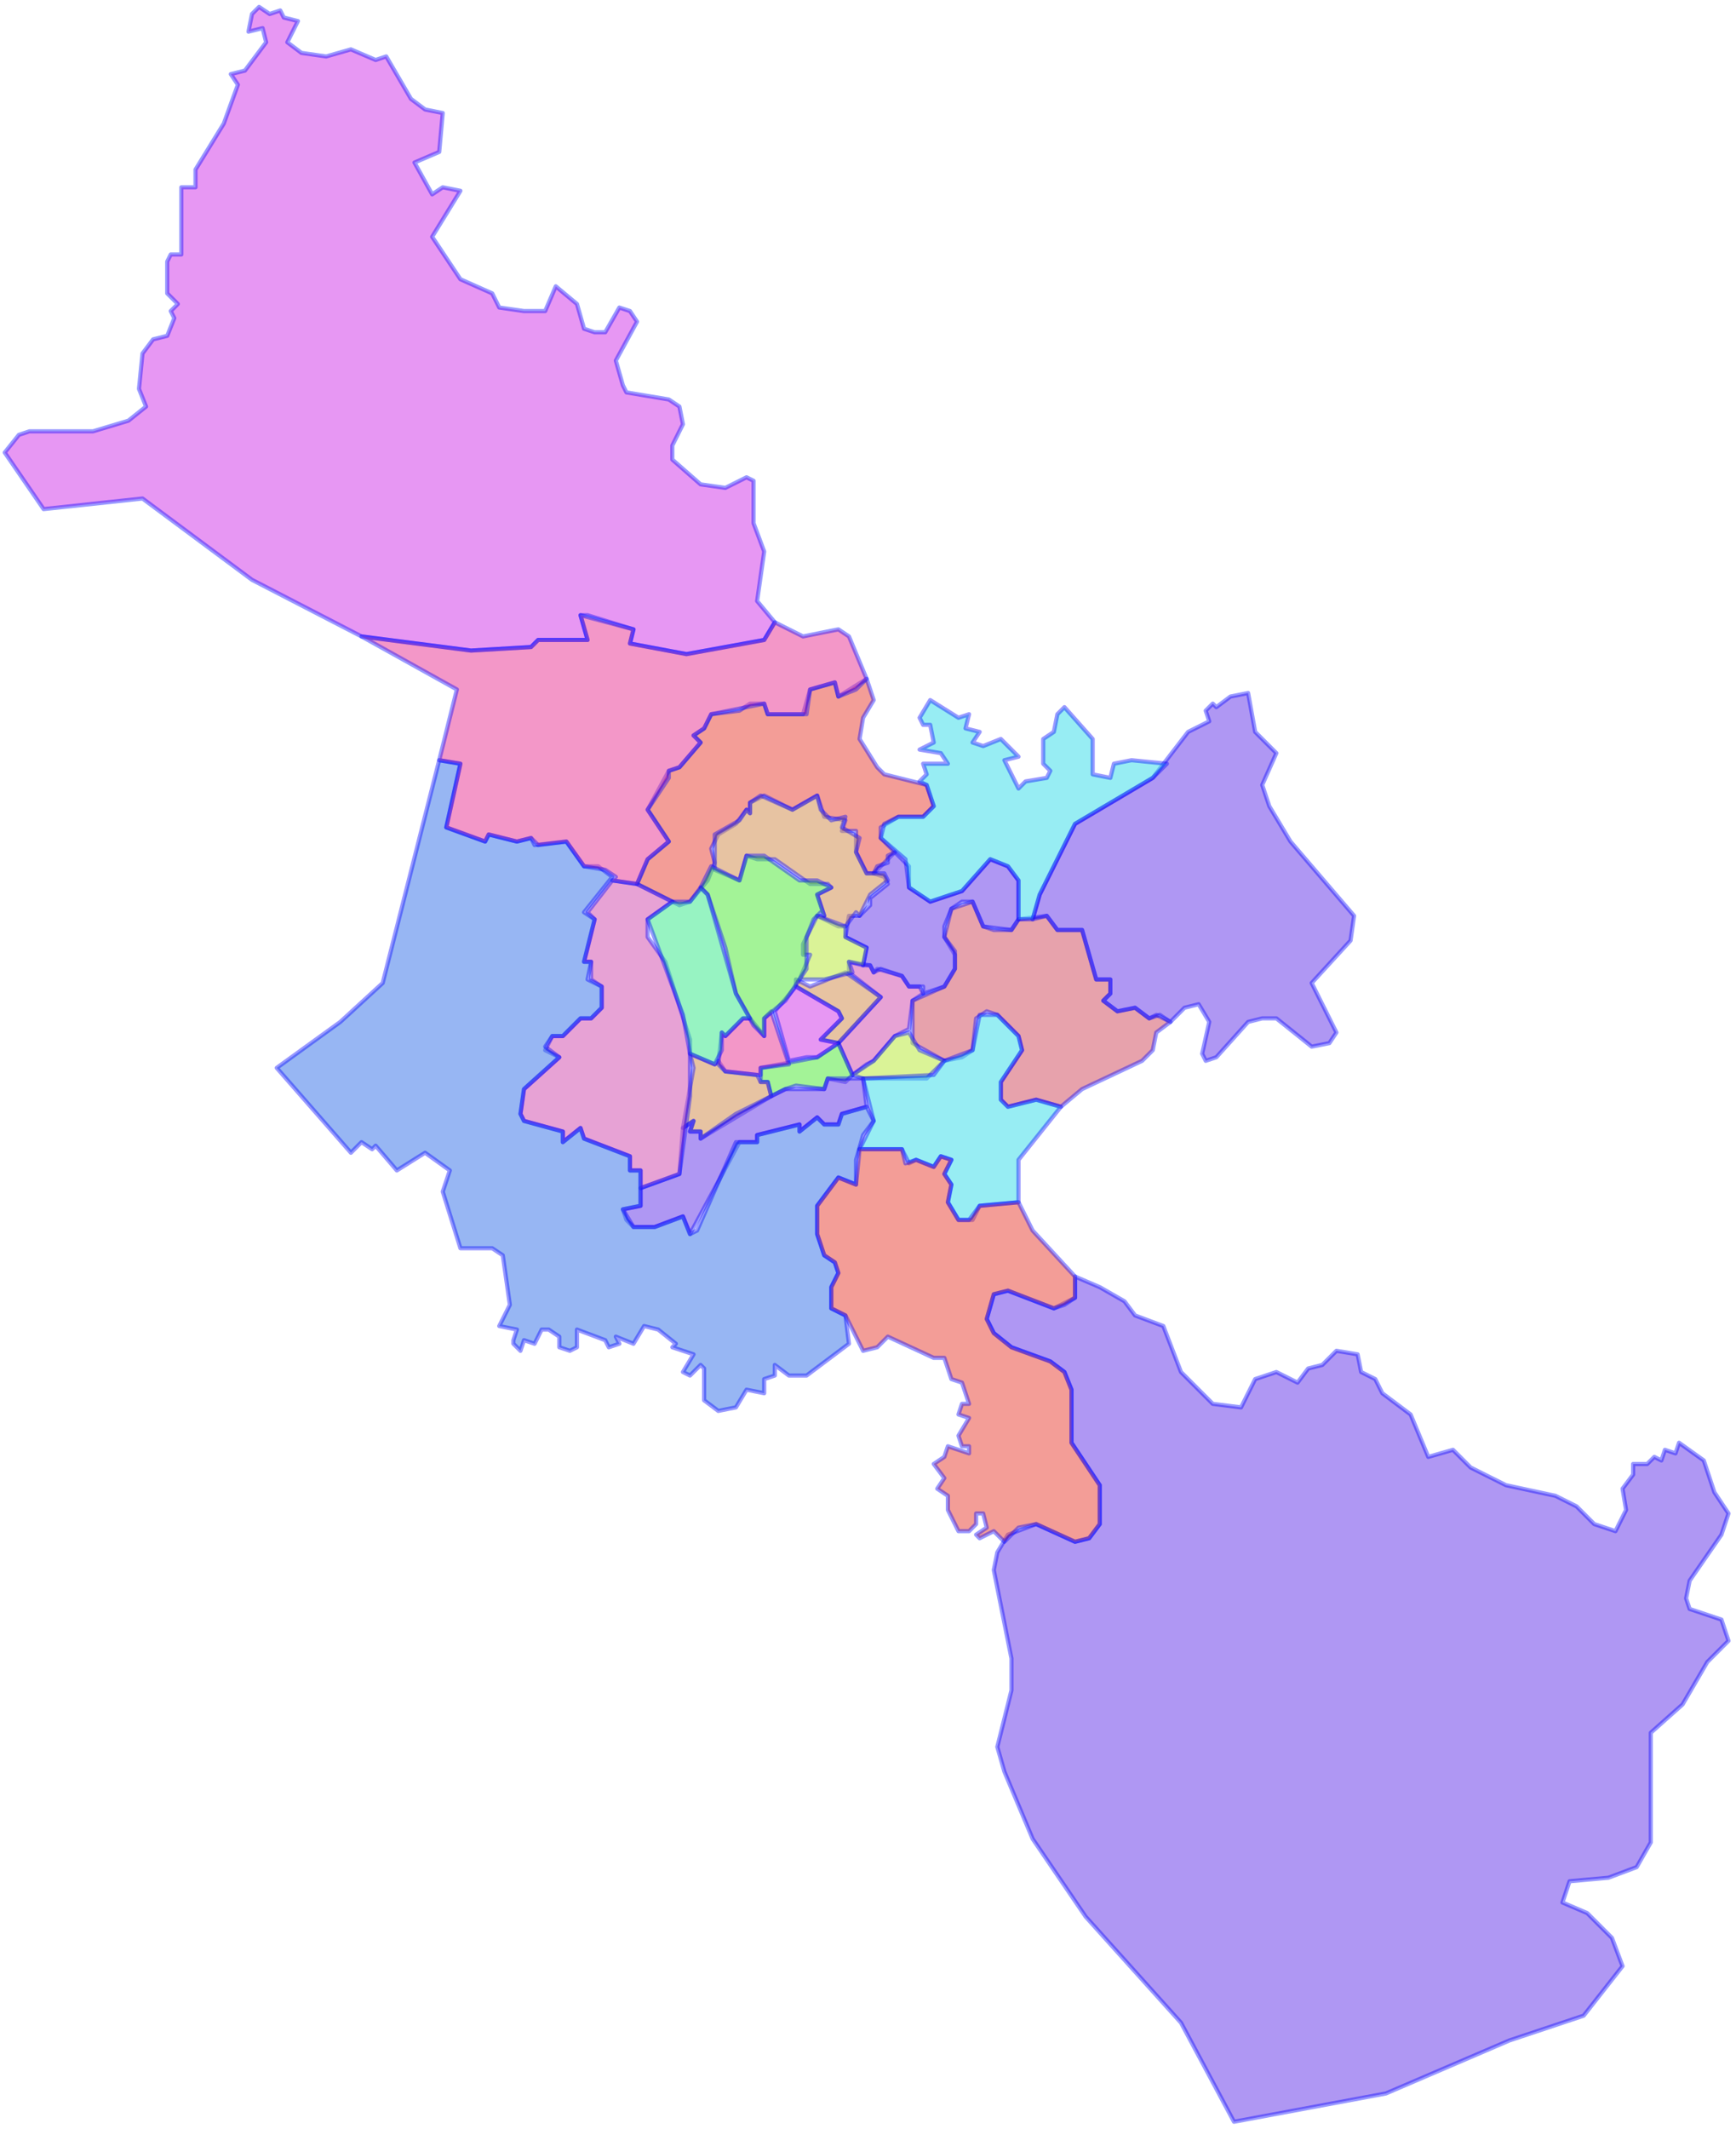<svg width="417" height="511" viewBox="0 0 417 511" fill="none" xmlns="http://www.w3.org/2000/svg">
<g id="41">
<g id="Group">
<path id="41_Quan1" fill-rule="evenodd" clip-rule="evenodd" d="M208.169 255.5L204.774 258.047L201.381 250.407L211.563 239.37L203.927 233.427V230.88L209.017 231.729L209.866 233.427L210.715 232.578L216.654 234.277L218.351 236.823H220.897L221.744 238.521L219.198 240.218L218.351 247.011L214.956 248.709L209.866 254.65L208.169 255.5Z" fill="#D147AC" fill-opacity="0.5" stroke="#0000FF" stroke-opacity="0.4" stroke-linecap="round" stroke-linejoin="round"/>
<path id="41_Quan2" fill-rule="evenodd" clip-rule="evenodd" d="M254.835 265.687L248.896 263.989L242.108 265.687L240.411 263.989V259.745L245.503 252.104L244.654 248.709L239.562 243.614L237.018 242.766L234.472 244.464L233.623 252.104L231.078 253.802L226.836 254.65L219.198 250.407V240.218L226.836 236.823L229.38 232.578V229.182L226.836 224.938L228.533 218.146L233.623 216.448L236.169 222.391L238.714 223.24H242.957L244.654 220.693L251.442 219.843L253.986 223.24H259.925L263.32 235.125H266.714V238.521L265.017 240.218L268.411 242.766L272.653 241.916L276.048 244.464L277.745 243.614L281.138 245.313L277.745 247.859L276.896 252.104L274.35 254.65L259.925 261.443L254.835 265.687Z" fill="#D1475A" fill-opacity="0.5" stroke="#0000FF" stroke-opacity="0.4" stroke-linecap="round" stroke-linejoin="round"/>
<path id="41_Quan3" fill-rule="evenodd" clip-rule="evenodd" d="M201.381 242.766L191.199 236.823V235.125L194.592 236.823L203.077 233.427L211.563 239.37L201.381 250.407L197.138 249.557L202.23 244.464L201.381 242.766Z" fill="#D18847" fill-opacity="0.5" stroke="#0000FF" stroke-opacity="0.4" stroke-linecap="round" stroke-linejoin="round"/>
<path id="41_Quan4" fill-rule="evenodd" clip-rule="evenodd" d="M207.32 258.896L204.774 258.047L209.866 254.65L214.956 248.709L218.351 247.859L220.897 252.104L226.836 254.65L222.593 258.896H209.866H207.32Z" fill="#B7E830" fill-opacity="0.5" stroke="#0000FF" stroke-opacity="0.4" stroke-linecap="round" stroke-linejoin="round"/>
<path id="41_Quan5" fill-rule="evenodd" clip-rule="evenodd" d="M188.653 261.443L185.26 263.141L184.411 259.745H182.714V256.35L196.291 253.802L201.381 250.407L204.774 258.047L203.077 259.745L198.835 258.896L197.987 261.443L191.199 260.593L188.653 261.443Z" fill="#49E830" fill-opacity="0.5" stroke="#0000FF" stroke-opacity="0.4" stroke-linecap="round" stroke-linejoin="round"/>
<path id="41_Quan6" fill-rule="evenodd" clip-rule="evenodd" d="M172.532 270.782L168.29 273.328V271.63H165.745L166.593 269.084L164.047 270.782L166.593 256.35L165.745 252.953L171.685 255.5L172.532 254.65L174.229 257.198L181.866 258.047L182.714 259.745H184.411L185.26 263.141L172.532 270.782Z" fill="#D18847" fill-opacity="0.5" stroke="#0000FF" stroke-opacity="0.4" stroke-linecap="round" stroke-linejoin="round"/>
<path id="41_Quan7" fill-rule="evenodd" clip-rule="evenodd" d="M244.654 283.516V288.609L235.319 289.459L233.623 292.854H230.229L227.684 288.609L228.533 284.364L226.836 281.818L228.533 278.422L225.987 277.573L224.29 280.12L220.048 278.422L218.351 279.271L216.654 275.875H206.472L209.866 269.084L207.32 258.896L224.29 258.047L226.836 254.65L233.623 252.104L235.319 243.614H239.562L244.654 248.709L245.503 252.104L240.411 259.745V263.989L242.108 265.687L248.896 263.989L254.835 265.687L244.654 278.422V283.516Z" fill="#30DCE8" fill-opacity="0.5" stroke="#0000FF" stroke-opacity="0.4" stroke-linecap="round" stroke-linejoin="round"/>
<path id="41_Quan8" fill-rule="evenodd" clip-rule="evenodd" d="M149.624 290.307L153.865 289.459V285.214L163.2 281.818L164.047 270.782L166.593 269.084L165.745 271.63H168.29V273.328L176.775 267.386L188.653 261.443H197.987L198.835 258.896H207.32L208.169 265.687L202.23 267.386L201.381 269.932H197.987L196.291 268.234L192.048 271.63V269.932L181.866 272.479V274.177H177.624L165.745 296.25L164.047 292.005L157.26 294.552H152.169L150.472 292.854L149.624 290.307Z" fill="#6130E8" fill-opacity="0.5" stroke="#0000FF" stroke-opacity="0.4" stroke-linecap="round" stroke-linejoin="round"/>
<path id="41_Quan9" fill-rule="evenodd" clip-rule="evenodd" d="M299.805 245.313L292.169 253.802L289.623 254.65L288.774 252.953L290.471 245.313L287.926 241.068L284.531 241.916L281.138 245.313L278.592 243.614L276.048 244.464L272.653 241.916L268.411 242.766L265.017 240.218L266.714 238.521V235.125H263.32L259.925 223.24H253.986L251.442 219.843L248.047 220.693L249.744 214.75L258.229 197.771L276.896 186.734L285.381 175.698L290.471 173.152L289.623 170.604L291.32 168.907L292.169 169.756L295.562 167.209L299.805 166.359L301.502 175.698L306.593 180.793L303.198 188.432L304.895 193.527L309.987 202.016L325.258 219.843L324.411 225.786L315.077 235.975L321.017 247.859L319.319 250.407L315.077 251.255L306.593 244.464H303.198L299.805 245.313Z" fill="#6130E8" fill-opacity="0.5" stroke="#0000FF" stroke-opacity="0.4" stroke-linecap="round" stroke-linejoin="round"/>
<path id="41_Quan10" fill-rule="evenodd" clip-rule="evenodd" d="M193.745 253.802L189.502 254.65L186.109 242.766L191.199 236.823L201.381 242.766L202.23 244.464L197.138 249.557L201.381 250.407L196.291 253.802H193.745Z" fill="#D030E8" fill-opacity="0.5" stroke="#0000FF" stroke-opacity="0.4" stroke-linecap="round" stroke-linejoin="round"/>
<path id="41_Quan11" fill-rule="evenodd" clip-rule="evenodd" d="M181.866 258.047L174.229 257.198L172.532 255.5L173.381 247.859L174.229 248.709L178.471 244.464H180.17L183.563 248.709V244.464L185.26 242.766L189.502 255.5L182.714 256.35V258.047H181.866Z" fill="#E83092" fill-opacity="0.5" stroke="#0000FF" stroke-opacity="0.4" stroke-linecap="round" stroke-linejoin="round"/>
<path id="41_Quan12" fill-rule="evenodd" clip-rule="evenodd" d="M210.715 184.188L212.412 185.886L222.593 188.432L224.29 193.527L221.744 196.073H215.805L211.563 198.62V201.168L214.956 204.563L209.866 209.657H208.169L205.623 204.563V199.468H202.23L203.077 196.922L197.987 196.073L196.291 190.979L190.351 194.375L183.563 190.979L180.17 192.677V195.225L179.321 194.375L176.775 197.771L172.532 200.318L170.836 203.714L171.685 207.109L169.986 211.354L165.745 216.448L163.2 217.297L153.018 212.204L155.564 206.261L160.654 202.016L155.564 194.375L160.654 185.036L163.2 184.188L168.29 178.245L166.593 176.547L169.139 174.85L170.836 171.454L177.624 170.604L180.17 168.907H183.563L184.411 171.454H192.896L194.592 165.511L200.533 163.813L201.381 167.209L208.169 162.964L209.866 168.059L207.32 172.302L206.472 177.396L210.715 184.188Z" fill="#E83D30" fill-opacity="0.5" stroke="#0000FF" stroke-opacity="0.4" stroke-linecap="round" stroke-linejoin="round"/>
<path id="41_BinhTan" fill-rule="evenodd" clip-rule="evenodd" d="M165.745 263.141L163.2 281.818L153.865 285.214V280.968H151.321V277.573L140.29 273.328L139.442 270.782L135.199 274.177V271.63L125.866 269.084L125.018 267.386L125.866 261.443L134.351 253.802L130.957 252.104L132.654 248.709H135.199L139.442 244.464H141.987L144.533 241.916V236.823L141.987 235.125V230.88H140.29L142.836 220.693L141.139 218.995L147.078 211.354L153.018 212.204L161.503 216.448L155.564 220.693V224.938L159.805 230.88L165.745 249.557V263.141Z" fill="#D147AC" fill-opacity="0.5" stroke="#0000FF" stroke-opacity="0.4" stroke-linecap="round" stroke-linejoin="round"/>
<path id="41_BinhThanh" fill-rule="evenodd" clip-rule="evenodd" d="M220.897 236.823H218.351L216.654 234.277L211.563 232.578L209.866 233.427L209.017 231.729H207.32L208.169 227.484L203.077 224.938L203.927 219.843H206.472L209.017 217.297V215.6L213.259 212.204L212.412 210.505L209.866 209.657L210.715 207.959L213.259 207.109V205.411L214.956 204.563L218.351 207.959V213.052L223.441 216.448L231.078 213.902L237.865 206.261L242.108 207.959L244.654 211.354V220.693L242.957 223.24L236.169 222.391L233.623 216.448H231.078L228.533 218.146L226.836 222.391V224.938L229.38 228.334V232.578L226.836 236.823L221.744 238.521V236.823H220.897Z" fill="#6130E8" fill-opacity="0.5" stroke="#0000FF" stroke-opacity="0.4" stroke-linecap="round" stroke-linejoin="round"/>
<path id="41_GoVap" fill-rule="evenodd" clip-rule="evenodd" d="M179.321 205.411L177.624 211.354L171.685 208.807V200.318L177.624 196.922L179.321 194.375L180.17 195.225V192.677L182.714 190.979L190.351 194.375L196.291 190.979L197.138 194.375L199.684 196.922L203.077 196.073L202.23 198.62L206.472 201.168L205.623 204.563L208.169 209.657H212.412L213.259 211.354L209.017 214.75L206.472 219.843L205.623 218.995L203.077 222.391H201.381L196.291 219.843H197.987L196.291 214.75L199.684 213.052L198.835 212.204H194.592L186.109 206.261H181.866L179.321 205.411Z" fill="#D18847" fill-opacity="0.5" stroke="#0000FF" stroke-opacity="0.4" stroke-linecap="round" stroke-linejoin="round"/>
<path id="41_PhuNhuan" fill-rule="evenodd" clip-rule="evenodd" d="M197.138 235.125H192.048L194.592 229.182H192.896V226.636L196.291 219.843L203.077 222.391V224.938L208.169 227.484L207.32 231.729L203.927 230.88L204.774 233.427L197.987 235.125H197.138Z" fill="#B7E830" fill-opacity="0.5" stroke="#0000FF" stroke-opacity="0.4" stroke-linecap="round" stroke-linejoin="round"/>
<path id="41_TanBinh" fill-rule="evenodd" clip-rule="evenodd" d="M181.017 246.161L176.775 238.521L174.229 227.484L169.986 214.75L168.29 213.052L170.836 207.959L177.624 211.354L179.321 205.411H183.563L192.048 211.354H196.291L199.684 213.052L196.291 214.75L197.987 219.843L197.138 218.995L195.442 220.693L193.745 224.938V232.578L188.653 240.218L183.563 244.464V248.709L181.017 246.161Z" fill="#49E830" fill-opacity="0.5" stroke="#0000FF" stroke-opacity="0.4" stroke-linecap="round" stroke-linejoin="round"/>
<path id="41_TanPhu" fill-rule="evenodd" clip-rule="evenodd" d="M173.381 247.859V252.104L171.685 255.5L165.745 252.953L164.047 243.614L155.564 220.693L161.503 216.448H165.745L168.29 213.052L169.986 214.75L176.775 238.521L180.17 244.464H178.471L174.229 248.709L173.381 247.859Z" fill="#30E886" fill-opacity="0.5" stroke="#0000FF" stroke-opacity="0.4" stroke-linecap="round" stroke-linejoin="round"/>
<path id="41_ThuDuc" fill-rule="evenodd" clip-rule="evenodd" d="M248.047 220.693H244.654V211.354L242.108 207.959L237.865 206.261L231.078 213.902L223.441 216.448L218.351 213.052L217.502 206.261L211.563 201.168L212.412 197.771L215.805 196.073H221.744L224.29 193.527L222.593 188.432L220.897 187.584L222.593 185.886L221.744 183.339H227.684L225.987 180.793L220.897 179.943L224.29 178.245L223.441 174H221.744L220.897 172.302L223.441 168.059L230.229 172.302L232.775 171.454L231.926 174.85L235.319 175.698L233.623 178.245L236.169 179.095L240.411 177.396L244.654 181.641L241.26 182.491L244.654 189.282L246.35 187.584L251.442 186.734L252.29 185.036L250.593 183.339V177.396L253.139 175.698L253.986 171.454L255.684 169.756L262.471 177.396V185.886L266.714 186.734L267.563 183.339L271.805 182.491L280.289 183.339L276.896 186.734L258.229 197.771L249.744 214.75L248.047 220.693Z" fill="#30DCE8" fill-opacity="0.5" stroke="#0000FF" stroke-opacity="0.4" stroke-linecap="round" stroke-linejoin="round"/>
<path id="41_BinhChanh" fill-rule="evenodd" clip-rule="evenodd" d="M123.321 321.718L124.169 319.171L119.927 318.323L122.472 313.229L120.775 301.343L118.23 299.646H110.594L106.351 286.062L108.048 280.968L102.109 276.723L95.321 280.968L90.23 275.025L89.382 275.875L86.836 274.177L84.291 276.723L66.472 256.35L81.745 245.313L91.927 235.975L105.503 182.49L110.594 183.339L107.2 198.62L116.533 202.016L117.381 200.318L124.169 202.016L127.563 201.168L128.412 202.865L136.048 202.016L140.29 207.959H143.684L147.078 210.505L140.29 218.995L142.836 220.693L140.29 230.88H141.987L141.139 235.125L144.533 236.823V241.916L141.987 244.464H139.442L135.199 248.709H132.654L130.957 251.255L134.351 253.802L125.866 261.443L125.018 267.386L125.866 269.084L135.199 271.63V274.177L139.442 270.782L140.29 273.328L151.321 277.573V280.968H153.865V289.459L149.624 290.307L152.169 294.552H157.26L164.047 292.005L165.745 296.25L167.442 295.4L176.775 274.177H181.866V272.479L192.048 269.932V271.63L196.291 268.234L197.987 269.932H201.381L202.23 267.386L208.169 265.687L209.866 269.084L207.32 272.479L205.623 278.422V284.364L201.381 282.666L196.291 289.459V296.25L197.987 301.343L200.533 303.041L201.381 305.589L199.684 308.984V314.078L203.077 315.775L203.927 322.568L193.745 330.207H189.502L186.109 327.661V330.207L183.563 331.057V334.453L179.321 333.604L176.775 337.848L172.532 338.698L169.139 336.15V328.51L168.29 327.661L165.745 330.207L164.047 329.359L166.593 325.114L161.503 323.416L162.35 322.568L158.108 319.171L154.715 318.323L152.169 322.568L147.927 320.869L148.775 322.568L146.23 323.416L145.381 321.718L138.593 319.171V323.416L136.896 324.266L134.351 323.416V320.869L131.806 319.171H130.109L128.412 322.568L125.866 321.718L125.018 324.266L123.321 322.568V321.718Z" fill="#306EE8" fill-opacity="0.5" stroke="#0000FF" stroke-opacity="0.4" stroke-linecap="round" stroke-linejoin="round"/>
<path id="41_CanGio" fill-rule="evenodd" clip-rule="evenodd" d="M375.32 456.702L381.259 459.248L387.198 465.191L389.744 471.983L380.41 483.869L362.592 489.812L332.896 502.546L296.411 509.337L283.684 485.566L260.775 460.098L248.047 441.421L241.26 425.291L239.562 419.348L242.957 405.764V398.123L238.714 376.9L239.562 372.655L242.108 368.411L248.896 365.864L258.229 370.109L261.624 369.26L264.168 365.864V356.525L257.381 346.339V333.604L255.684 329.359L252.29 326.812L242.957 323.416L238.714 320.021L237.018 316.625L238.714 310.682L242.108 309.832L253.139 314.078L258.229 311.532V306.437L264.168 308.984L270.107 312.38L272.653 315.775L279.441 318.323L283.684 329.359L291.32 337L298.108 337.848L301.502 331.057L306.593 329.359L311.683 331.905L314.229 328.51L317.623 327.661L321.017 324.266L326.108 325.114L326.957 329.359L330.35 331.057L332.047 334.453L338.835 339.546L343.078 349.734L349.017 348.036L353.259 352.28L361.744 356.525L373.623 359.073L378.713 361.619L382.956 365.864L388.047 367.562L390.592 362.468L389.744 357.375L392.29 353.978V351.432H395.683L397.38 349.734L399.077 350.582L399.926 348.036L402.471 348.885L403.319 346.339L409.258 350.582L411.804 358.223L415.198 363.316L413.501 368.411L405.865 379.448L405.016 383.691L405.865 386.239L413.501 388.786L415.198 393.88L410.107 398.973L404.168 409.16L396.532 415.953V442.269L393.137 448.212L386.351 450.759L377.016 451.608L375.32 456.702Z" fill="#6130E8" fill-opacity="0.5" stroke="#0000FF" stroke-opacity="0.4" stroke-linecap="round" stroke-linejoin="round"/>
<path id="41_CuChi" fill-rule="evenodd" clip-rule="evenodd" d="M161.503 106.933V110.329L168.29 116.272L174.229 117.121L179.321 114.574L181.017 115.423V125.61L183.563 132.402L181.866 144.287L186.109 149.381L183.563 153.625L164.896 157.022L151.321 154.475L152.169 151.079L141.139 147.683H139.442L141.139 153.625H129.26L127.563 155.323L113.139 156.172L86.836 152.777L60.533 139.193L34.23 119.668L10.473 122.214L1.14 108.631L4.533 104.386L7.079 103.537H22.352L30.836 100.991L35.079 97.595L33.382 93.35L34.23 84.861L36.776 81.465L40.17 80.616L41.867 76.371L41.018 74.673L42.715 72.975L40.17 70.428V62.788L41.018 61.09H43.563V44.96H46.958V40.715L53.745 29.678L57.139 20.34L55.442 17.793L58.836 16.944L63.927 10.152L63.079 6.757L59.685 7.606L60.533 3.361L62.23 1.663L64.775 3.361L67.321 2.512L68.169 4.21L71.563 5.059L69.018 10.152L72.412 12.699L78.351 13.548L84.291 11.851L90.23 14.397L92.775 13.548L98.715 23.736L102.109 26.283L106.351 27.132L105.503 36.47L99.563 39.017L103.806 46.657L106.351 44.96L110.594 45.809L103.806 56.845L110.594 67.032L118.23 70.428L119.927 73.824L125.866 74.673H130.957L133.503 68.73L138.593 72.975L140.29 78.918L142.836 79.767H145.381L148.775 73.824L151.321 74.673L153.018 77.22L147.927 86.558L149.624 92.501L150.472 94.199L160.654 95.897L163.2 97.595L164.047 101.839L161.503 106.933Z" fill="#D030E8" fill-opacity="0.5" stroke="#0000FF" stroke-opacity="0.4" stroke-linecap="round" stroke-linejoin="round"/>
<path id="41_HocMon" fill-rule="evenodd" clip-rule="evenodd" d="M155.564 194.375L160.654 202.016L155.564 206.261L153.018 212.204L147.078 211.354L147.927 210.505L145.381 208.807L140.29 207.959L136.048 202.016L129.26 202.865L127.563 201.168L124.169 202.016L117.381 200.318L116.533 202.016L107.2 198.62L110.594 183.339L105.503 182.49L109.745 165.511L86.836 152.777L113.139 156.172L127.563 155.323L129.26 153.625H141.139L139.442 147.683L152.169 151.079L151.321 154.475L164.896 157.022L183.563 153.625L186.109 149.381L192.896 152.777L201.381 151.079L203.927 152.777L208.169 162.964L205.623 165.511L201.381 167.209L200.533 163.813L194.592 165.511L193.745 171.454H184.411L183.563 168.907L170.836 171.454L169.139 174.85L166.593 176.547L168.29 178.245L163.2 184.188L160.654 185.036V186.734L155.564 194.375Z" fill="#E83092" fill-opacity="0.5" stroke="#0000FF" stroke-opacity="0.4" stroke-linecap="round" stroke-linejoin="round"/>
<path id="41_NhaBe" fill-rule="evenodd" clip-rule="evenodd" d="M227.684 360.771V359.073L225.138 357.375L226.836 354.828L224.29 351.432L226.836 349.734L227.684 347.187L232.775 348.884V347.187H231.078L230.229 344.641L232.775 340.396L230.229 339.546L231.078 337H232.775L231.078 331.905L228.533 331.057L226.836 325.964H224.29L213.259 320.869L210.715 323.416L207.32 324.266L203.077 315.775L199.684 314.078V308.984L201.381 305.589L200.533 303.041L197.987 301.343L196.291 296.25V289.459L201.381 282.666L205.623 284.364L206.472 275.875H216.654L217.502 279.271L220.048 278.422L224.29 280.12L225.987 277.573L228.533 278.422L226.836 281.818L228.533 284.364L227.684 288.609L230.229 292.854H232.775L235.319 289.459L244.654 288.609L248.047 295.4L258.229 306.437V311.532L255.684 313.229L253.139 314.078L242.108 309.832L238.714 310.682L237.018 316.625L238.714 320.021L242.957 323.416L252.29 326.812L255.684 329.359L257.381 333.604V346.339L264.168 356.525V365.864L261.624 369.259L258.229 370.109L248.896 365.864L244.654 366.714L241.26 370.109L238.714 367.562L235.319 369.259L234.472 368.411L237.018 366.714L236.169 363.316H234.472V365.864L232.775 367.562H230.229L227.684 362.468V360.771Z" fill="#E83D30" fill-opacity="0.5" stroke="#0000FF" stroke-opacity="0.4" stroke-linecap="round" stroke-linejoin="round"/>
</g>
</g>
</svg>
